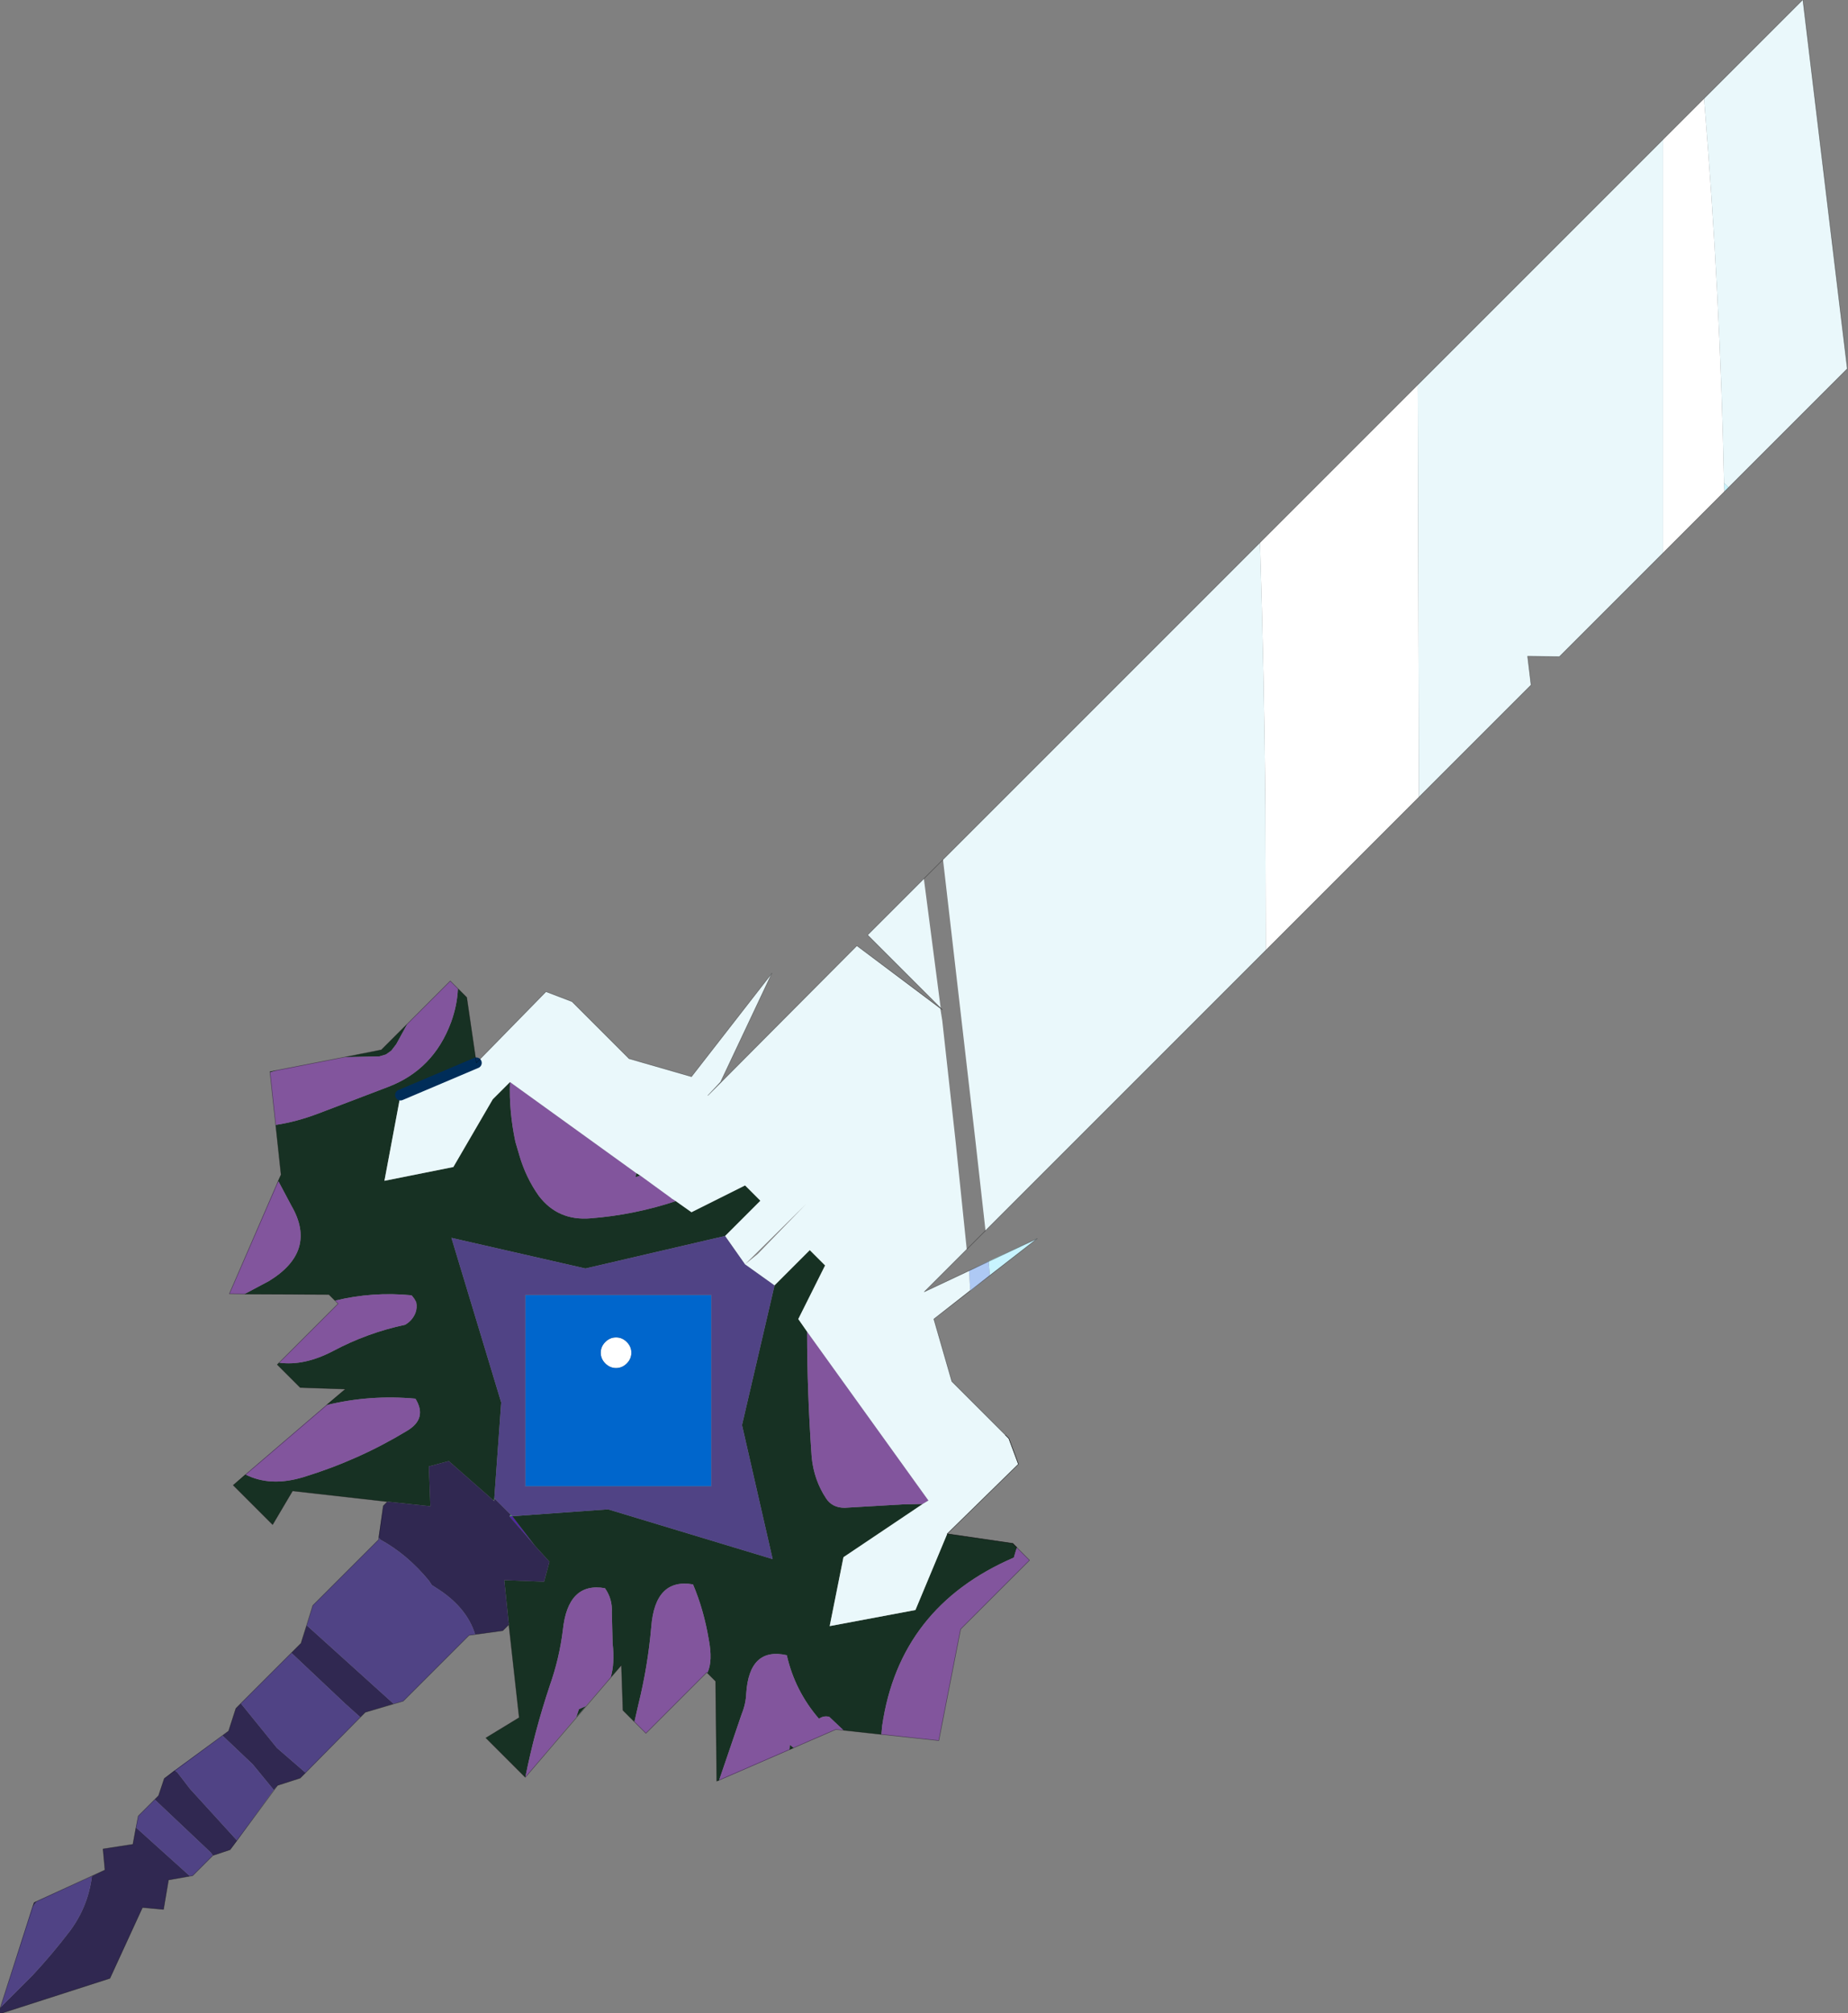 <?xml version="1.0" encoding="UTF-8"?>
<svg version="1.1" viewBox="0 0 52.614 57.317" xmlns="http://www.w3.org/2000/svg" xmlns:cc="http://creativecommons.org/ns#" xmlns:dc="http://purl.org/dc/elements/1.1/" xmlns:rdf="http://www.w3.org/1999/02/22-rdf-syntax-ns#" xmlns:xlink="http://www.w3.org/1999/xlink">
<rect x="0" y="0" width="52.614" height="57.317" fill="#808080" stroke="none"/>
<g transform="translate(-232.59 -158.38)">
<use transform="matrix(-.218 -.218 -.218 .218 296.4 170.85)" width="87.35" height="249.4" xlink:href="#a"/>
</g>
<defs>
<g id="a">
<use width="87.35" height="249.4" xlink:href="#b"/>
</g>
<g id="b">
<path d="m30.85 36.7-0.6 0.55v-0.55h0.6m-3.8 99.7-0.7-5.5 1.7 4.65-1 0.85" fill="#c8f4ff" fill-rule="evenodd"/>
<path d="m30.85 36.7q12.6-12.1 26-23.45l0.4-0.35v5.35l-27 27v-8l0.6-0.55m26.4 34.2q-8.9 8.35-17.65 16.95l-9.35 9.3v-20l27-26.85v20.6m-11.85 95.95q-0.4-0.4-0.4-1t0.4-1 1-0.4 1 0.4 0.4 1-0.4 1-1 0.4-1-0.4" fill="#fff" fill-rule="evenodd"/>
<path d="m28.7 137.45-1.35 1.2h-0.05l-0.25-2.25 1-0.85 0.65 1.9" fill="#aec9f4" fill-rule="evenodd"/>
<path d="m39.1 183.75 3.4-0.45 0.2 0.2-3.6 0.25" fill="#5024a4" fill-rule="evenodd"/>
<path d="m44.75 183.45 0.05 0.05h-0.15l0.1-0.05" fill="#c5f8a5" fill-rule="evenodd"/>
<path d="m42.5 183.3h0.2v0.2l-0.2-0.2m2.25 0h0.1l-0.1 0.15v-0.15" fill="#459a6f" fill-rule="evenodd"/>
<path d="m12.95 156.05-2.9 7.05 4.55 6.65 3.6-5.4-1.7-8.65 1.25 1.3 3.6 4.05q0.8 0.8 1.8 0.6 2-0.4 3.65-1.75 4.55-3.95 8.5-7.9l1.4-0.25 1.75-5.25h2v4.6l-7 11.25-10.75 6.75 14 7.5 5.8 6.7-3.4 0.45-2 0.1-0.95 1.65 2.7 2.5-3.2 2.6-6.75 5.4 0.85 3.5h-5.15q2.4-3.6 4.4-7.6 1.15-2.4 2.75-4.45 2.85-3.5 0-5.5-1.2 0.2-2.05 1.15l-2.05 1.95q-1.45 1.15-2.1 2.35l-0.05 0.55 0.15-2.05-3.05 2.85h-1.5l0.85-1.35q1.9-3.15 4.25-5.95 2.95-3.45 0.05-5.5-2.35 0.95-4.6 2.55-1.7 1.15-2.1 2.25v0.05h-1.1l-6.6 6.45-0.1-0.2 2.85-5.8q0.4-0.95 1.05-1.65 2.85-3.25-0.15-5.15-2.85 1.8-6.25 2.05-0.1-0.55-0.55-0.8l-1.8-0.05-2.75-2.2 0.5-0.6q6.65-8.9 2.4-19.6l0.3-0.55 0.15-0.3h0.55l4.9 3.65m33.95-4.95v-4.6h2l1.75 5.25 1.75 0.3q1.8 3.6 4.45 6.7 1.95 2.3 4.85 1.9 2.05-0.35 3.95-1.4l1.1-0.6q2.45-1.6 4.25-3.55v2.25l-1.85 7 3.6 5.4 4.55-6.65-2.85-7.05 4.9-3.65h1.15q-1.05 1.15-1.75 2.65-1.95 4.25-0.1 8.35l2.8 6.25q0.9 2 2.05 3.55l-3.6 2.9-0.35 0.95 0.1-0.35-2.45 0.75q-4.7 1.25-3.45 6.4l0.75 2.45-5.55-5.5h-0.8q-1.85-3.05-4.65-5.35l-0.4 0.05-0.35 0.1q-0.45 0.3-0.65 0.75-0.3 0.7-0.1 1.45 1.95 3 3 6.45 0.9 2.85 2.75 4.25v0.25h-3l-3.05-2.85 0.2 2.3q-2.15-3.55-5.4-6.25-2.1 0.5-1.55 2.65 1.25 5.1 3.75 9.8 1.5 2.8 3.95 3.6l0.1 1.5h-5.15l0.9-3.5-6.9-5.5-3.1-2.5 2.7-2.5-0.95-1.65-5.45-0.35-0.05-0.05 0.1-0.15 5.8-6.7 14-7.5-10.75-6.75-7-11.25m9.5 1.6 0.4 0.1-0.2 0.3-0.1-0.15-0.1-0.25m25.1 5.3v3.4l1.9 2.85-2.2-2.3-0.3-0.55-0.1-0.6 0.1-0.75 0.6-2.05m5.5 11.55 0.35 0.55-0.05 0.05-0.3-0.6m-61.8 22.7 0.1-1.35 0.25 0.65-0.35 0.7m-16.05-11.8-0.15-0.4 0.45 0.05-0.3 0.35m-4.55-13.95-0.05 0.05v-0.1l0.05 0.05" fill="#173123" fill-rule="evenodd"/>
<path d="m45.4 166.85q0.4 0.4 1 0.4t1-0.4 0.4-1-0.4-1-1-0.4-1 0.4-0.4 1 0.4 1m10.7 1.15-12.5 12.5-12.15-12.15 12.5-12.5 12.15 12.15" fill="#06c" fill-rule="evenodd"/>
<path d="m51.6 190.5v0.55l-1.75 2.35-0.25 0.05q-2.7-0.8-5.85-0.5l-0.5 0.1-0.45-0.1q-3.25-0.75-5.6 0.5l0.35 0.45-1.9-2.5v-0.8l3.2-2.6-2.7-2.5 0.95-1.65 2-0.1 3.6-0.25v-0.2h2.05v0.15l-0.1 0.05h0.15l5.45 0.35 0.95 1.65-2.7 2.5 3.1 2.5m-2.8 13.35-0.75 1.45-0.05 0.05v1.3l-6.85-0.2-1.85-0.1v-0.65l-1.3-2.4 10.8 0.55m-0.8 9.4v0.65l-1 1.95 0.1 0.7-3.85-0.1-3.05 0.3 0.05-0.55-1-1.95v-0.7l3.5 0.25 5.25-0.55m-0.05 8.7 0.15 1.2-0.75 1.5v0.5l-7.1-0.2-0.35 0.05-0.75-1.5 0.15-1.05 6.45-0.3 1.9-0.25 0.3 0.05m-1.2 6.25-0.9 1.3 1.65 2.25-1.5 1.25 0.45 1.25q-1.75 2.25-2.15 5.05-0.35 2.6-0.45 5.25v4.25l-0.3 0.6-4.95-9.65 2.5-6.75-1.5-1.25 1.6-2.25-1.15-1.65 6.7 0.35m1.65 11.25 0.1 0.3-0.2 0.45 0.1-0.75" fill="#302851" fill-rule="evenodd"/>
<path d="m40.45 151.1 3.3 0.55 3.15-0.55 7 11.25 10.75 6.75-14 7.5-5.8 6.7h-2.35l-5.8-6.7-14-7.5 10.75-6.75 7-11.25m9.4 42.3-0.1 0.1h0.05l-0.1 0.05v8.6l-0.9 1.7-10.8-0.55-0.45-0.8v-8.6l-0.35-0.45q2.35-1.25 5.6-0.5l0.45 0.1 0.5-0.1q3.15-0.3 5.85 0.5l0.25-0.05m-1.85 13.25v6.6l-5.25 0.55-3.5-0.25 0.05-7.2 1.85 0.1 6.85 0.2m-0.9 9.9 0.85 5.4-0.3-0.05-1.9 0.25-6.45 0.3 0.9-5.7 3.05-0.3 3.85 0.1m0.25 8.6v2.15l-0.6 0.9-6.7-0.35-0.15-0.2v-2.65l0.35-0.05 7.1 0.2m-0.9 9.1 1.95 5.2-0.1 0.75-4.45 8.6v-4.25q0.1-2.65 0.45-5.25 0.4-2.8 2.15-5.05m9.65-66.25-12.15-12.15-12.5 12.5 12.15 12.15 12.5-12.5" fill="#504385" fill-rule="evenodd"/>
<path d="m19.6 180.8h-0.05 0.05" fill="#653f76" fill-rule="evenodd"/>
<path d="m16.5 155.7-0.15-0.6 18.95-3.1q-3.95 3.95-8.5 7.9-1.65 1.35-3.65 1.75-1 0.2-1.8-0.6l-3.6-4.05-1.25-1.3m35.9-3.65 0.45 0.1h0.05l3.5 0.55 0.1 0.25 0.1 0.15 0.2-0.3 14.2 2.3q-1.8 1.95-4.25 3.55l-1.1 0.6q-1.9 1.05-3.95 1.4-2.9 0.4-4.85-1.9-2.65-3.1-4.45-6.7m28.1 0.35h1v5.6l-0.6 2.05-0.1 0.75 0.1 0.6 0.3 0.55 2.2 2.3 3.6 5.3 0.3 0.6-3.8 3.05q-1.15-1.55-2.05-3.55l-2.8-6.25q-1.85-4.1 0.1-8.35 0.7-1.5 1.75-2.65m-0.95 24.65-4.05 10.2-1-0.95-0.75-2.45q-1.25-5.15 3.45-6.4l2.45-0.75-0.1 0.35m-11.4 3.75h-0.4v7.7q-1.85-1.4-2.75-4.25-1.05-3.45-3-6.45-0.2-0.75 0.1-1.45 0.2-0.45 0.65-0.75l0.35-0.1 0.4-0.05q2.8 2.3 4.65 5.35m-6.25 7.4 0.75 9.8q-2.45-0.8-3.95-3.6-2.5-4.7-3.75-9.8-0.55-2.15 1.55-2.65 3.25 2.7 5.4 6.25m-37.3 11.3 0.6-7.25 0.35-0.7-0.25-0.65 0.2-2.95 0.05-0.55q0.65-1.2 2.1-2.35l2.05-1.95q0.85-0.95 2.05-1.15 2.85 2 0 5.5-1.6 2.05-2.75 4.45-2 4-4.4 7.6m-3.5-10.75h-1.5v-7.95h-0.05v-0.05q0.4-1.1 2.1-2.25 2.25-1.6 4.6-2.55 2.9 2.05-0.05 5.5-2.35 2.8-4.25 5.95l-0.85 1.35m-9.35-1.7-2.6-6.6 0.3-0.35-0.45-0.05-1.55-3.95-0.55-0.45 1.8 0.05q0.45 0.25 0.55 0.8 3.4-0.25 6.25-2.05 3 1.9 0.15 5.15-0.65 0.7-1.05 1.65l-2.85 5.8m-7.6-13.6-4.15-3.35 5.85-8.7v-9h1.65l-0.15 0.3-0.3 0.55q4.25 10.7-2.4 19.6l-0.5 0.6m0.45-6.95-0.05-0.05v0.1l0.05-0.05" fill="#82559d" fill-rule="evenodd"/>
<path d="m57.25 12.9-0.4 0.35q-13.4 11.35-26 23.45h-0.6v-15.5l27-21.2v12.9m-27 32.35 27-27v32.05l-27 26.85v-14.65l2.1-1.65-2.1-2.05v-13.55m0 51.9 9.35-9.3q8.75-8.6 17.65-16.95v41.4l-20.55 16.3-6.45 5.15v-36.6m-1.55 40.3 1.55 4.3v-5.55l7.75-6.3 8.8-7.05 0.9-0.65 9.55 1.35-0.05 19.5 0.05-1.7 3.75-10.45-1.5 12 5.25 2.9h7.45l2.35 1.05-0.1 9.2 2.85 7.05-4.55 6.65-3.6-5.4 1.85-7v-2.25l-14.2-2.3-0.4-0.1-3.5-0.55h-0.05l-0.45-0.1-1.75-0.3-1.75-5.25h-2v4.6l-3.15 0.55-3.3-0.55v-4.6h-2l-1.75 5.25-1.4 0.25-18.95 3.1 0.15 0.6 1.7 8.65-3.6 5.4-4.55-6.65 2.9-7.05-0.1-9.2 2.3-1.05h7.45l5.25-2.9-0.5-4.25 1.35-1.2m15.05 14.2-0.05-7.9-0.1 6.4 0.15 1.5m13.5-36.85v7.35h-9.55l9.55-7.35" fill="#eaf8fb" fill-rule="evenodd"/>
<path d="m77.3 163.1-2.85-7.05" fill="none" stroke="#002d59" stroke-linecap="round" stroke-linejoin="round"/>
<path d="m15.6 145.8h-0.45l-2.3 1.05 0.1 9.2m-5.45-3.65h0.55l4.9 3.65" fill="none" stroke="#000" stroke-linecap="round" stroke-linejoin="round" stroke-opacity=".671" stroke-width=".05"/>
<path d="m12.85 146.85 2.3-1.05h7.45l5.25-2.9-1.5-12 3.9 10.85v-79.25l2.1-1.65-2.1-2.05v-37.6l27-21.2v122.15h-9.75l9.75 1.4-0.05 19.5 0.05-1.7 3.75-10.45-1.5 12 5.25 2.9h7.45l2.35 1.05-0.1 9.2 4.9-3.65h2.15v9l5.85 8.7-7.45 6-4.4 11.15-6.55-6.45h-1.2v7.95h-3l-3.05-2.85 1.05 13.6h-5.15l0.9-3.5-6.9-5.5v0.55l-1.9 2.5v8.6l-1.65 3.15-0.05 0.05v8.55l-1 1.95 1.1 7.3-0.75 1.5v2.65l-1.5 2.2 1.65 2.25-1.5 1.25 2.5 6.75-4.95 9.65-4.95-9.65 2.5-6.75-1.5-1.25 1.6-2.25-1.3-1.85v-2.65l-0.75-1.5 1.1-7.3-1-1.95 0.05-8.55-1.75-3.2v-8.6l-1.9-2.5v-0.8l-6.75 5.4 0.85 3.5h-5.15l1.05-13.6-3.05 2.85h-3v-7.95h-1.15l-6.6 6.45-4.4-11.15-7.45-6 5.85-8.7v-9h2.2" fill="none" stroke="#000" stroke-linecap="round" stroke-linejoin="round" stroke-opacity=".4" stroke-width=".05"/>
</g>
</defs>
</svg>
